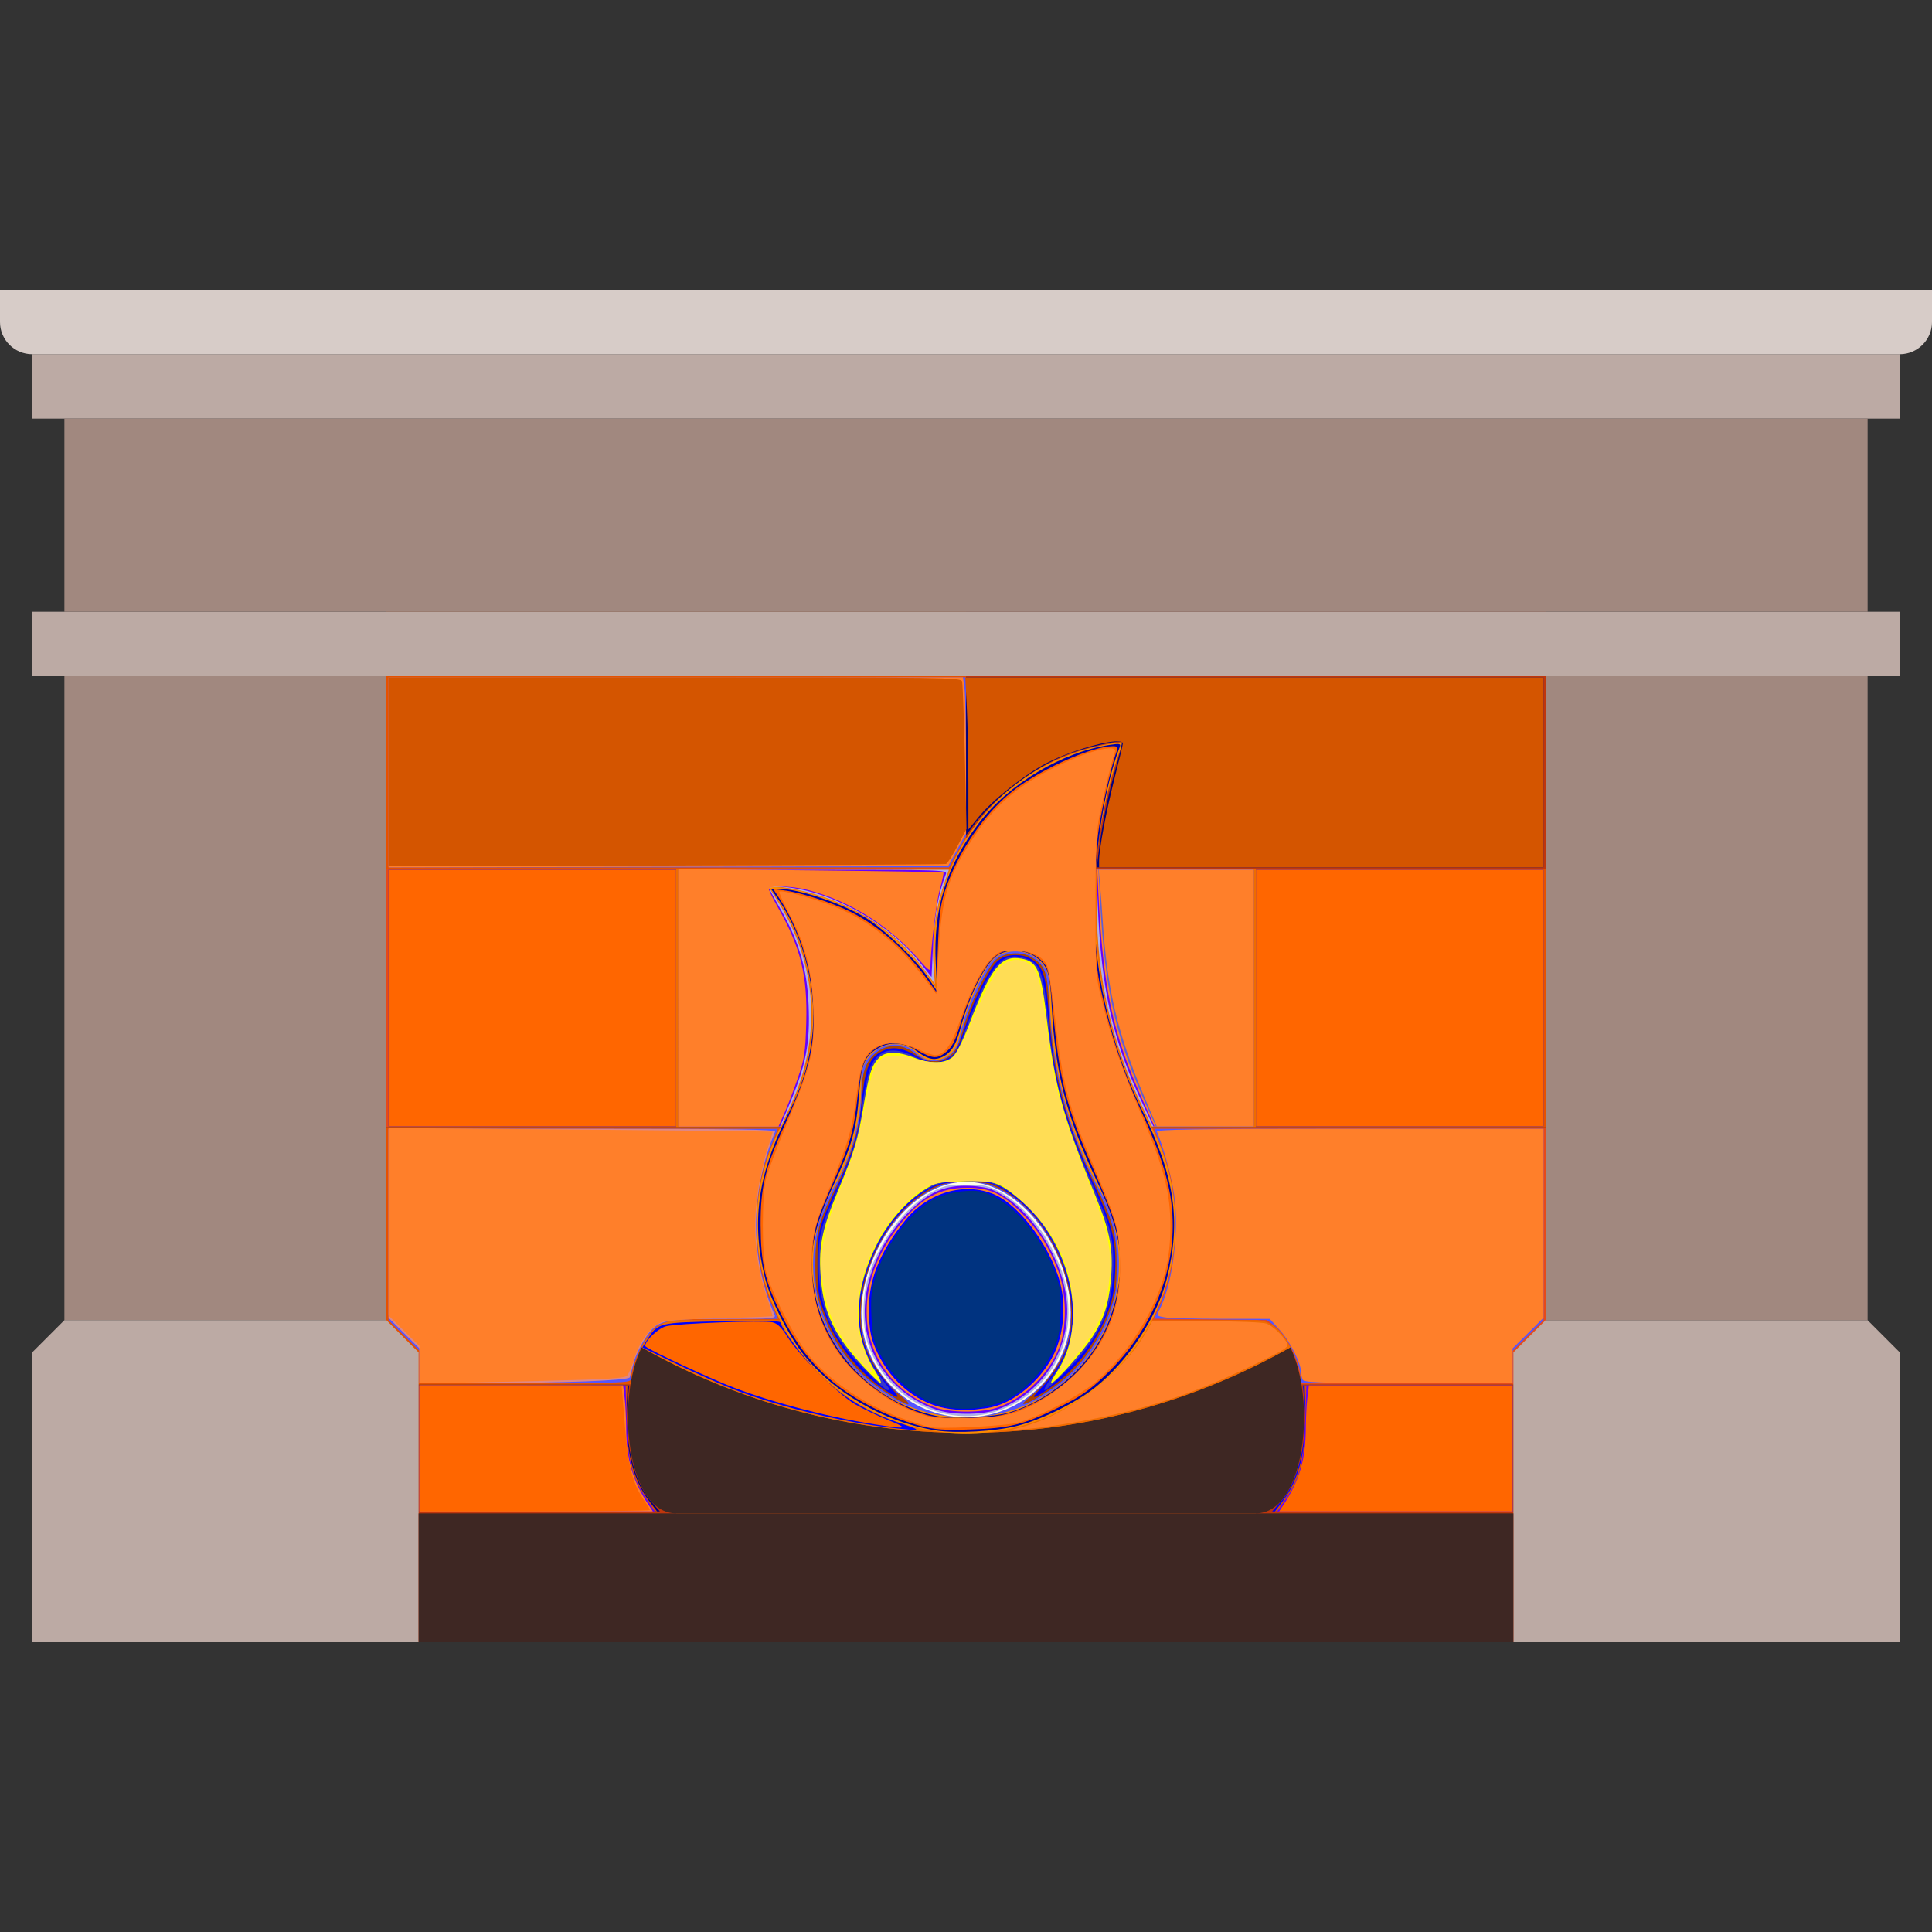 <?xml version="1.0" encoding="UTF-8" standalone="no"?>
<!-- Generator: Adobe Illustrator 19.0.0, SVG Export Plug-In . SVG Version: 6.00 Build 0)  -->

<svg
   version="1.1"
   id="Layer_1"
   x="0px"
   y="0px"
   viewBox="0 0 512 512"
   style="enable-background:new 0 0 512 512;"
   xml:space="preserve"
   sodipodi:docname="fireplace-chimney-orange-blue.svg"
   inkscape:version="1.4.2 (f4327f4, 2025-05-13)"
   xmlns:inkscape="http://www.inkscape.org/namespaces/inkscape"
   xmlns:sodipodi="http://sodipodi.sourceforge.net/DTD/sodipodi-0.dtd"
   xmlns="http://www.w3.org/2000/svg"
   xmlns:svg="http://www.w3.org/2000/svg"><rect x="0" y="0" width="512" height="512" fill="#333333" stroke="none"/><defs
   id="defs34" /><sodipodi:namedview
   id="namedview34"
   pagecolor="#ffffff"
   bordercolor="#000000"
   borderopacity="0.25"
   inkscape:showpageshadow="2"
   inkscape:pageopacity="0.0"
   inkscape:pagecheckerboard="0"
   inkscape:deskcolor="#d1d1d1"
   inkscape:zoom="1.5878906"
   inkscape:cx="255.68512"
   inkscape:cy="255.68512"
   inkscape:window-width="2880"
   inkscape:window-height="1514"
   inkscape:window-x="-11"
   inkscape:window-y="-11"
   inkscape:window-maximized="1"
   inkscape:current-layer="Layer_1" />
<rect
   x="102.4"
   y="366.933"
   style="fill:#BF360C;"
   width="76.8"
   height="68.267"
   id="rect1" />
<rect
   x="179.2"
   y="366.933"
   style="fill:#E65100;"
   width="153.6"
   height="68.267"
   id="rect2" />
<rect
   x="332.8"
   y="366.933"
   style="fill:#BF360C;"
   width="76.8"
   height="68.267"
   id="rect3" />
<rect
   x="102.4"
   y="162.133"
   style="fill:#E65100;"
   width="153.6"
   height="68.267"
   id="rect4" />
<rect
   x="256"
   y="162.133"
   style="fill:#BF360C;"
   width="153.6"
   height="68.267"
   id="rect5" />
<rect
   x="256"
   y="298.667"
   style="fill:#E64A19;"
   width="153.6"
   height="68.267"
   id="rect6" />
<rect
   x="102.4"
   y="298.667"
   style="fill:#E65100;"
   width="153.6"
   height="68.267"
   id="rect7" />
<rect
   x="102.4"
   y="230.4"
   style="fill:#E64A19;"
   width="76.8"
   height="68.267"
   id="rect8" />
<rect
   x="179.2"
   y="230.4"
   style="fill:#EF6C00;"
   width="153.6"
   height="68.267"
   id="rect9" />
<rect
   x="332.8"
   y="230.4"
   style="fill:#E65100;"
   width="76.8"
   height="68.267"
   id="rect10" />
<rect
   x="17.067"
   y="179.2"
   style="fill:#A1887F;"
   width="85.333"
   height="170.667"
   id="rect11" />
<g
   id="g12">
	<path
   style="fill:#BCAAA4;"
   d="M110.933,435.2H8.533v-76.8c3.328-3.328,5.197-5.205,8.533-8.533H102.4   c3.328,3.328,5.197,5.205,8.533,8.533V435.2z"
   id="path11" />
	<path
   style="fill:#BCAAA4;"
   d="M503.467,435.2h-102.4v-76.8c3.328-3.328,5.197-5.205,8.533-8.533h85.333   c3.328,3.328,5.197,5.205,8.533,8.533V435.2z"
   id="path12" />
</g>
<rect
   x="409.6"
   y="179.2"
   style="fill:#A1887F;"
   width="85.333"
   height="170.667"
   id="rect12" />
<g
   id="g14">
	<rect
   x="8.533"
   y="162.133"
   style="fill:#BCAAA4;"
   width="494.933"
   height="17.067"
   id="rect13" />
	<rect
   x="8.533"
   y="93.867"
   style="fill:#BCAAA4;"
   width="494.933"
   height="17.067"
   id="rect14" />
</g>
<rect
   x="17.067"
   y="110.933"
   style="fill:#A1887F;"
   width="477.867"
   height="51.2"
   id="rect15" />
<path
   style="fill:#D7CCC8;"
   d="M503.467,93.867H8.533C3.823,93.867,0,90.044,0,85.333V76.8h512v8.533  C512,90.044,508.177,93.867,503.467,93.867z"
   id="path15" />
<g
   id="g16">
	<rect
   x="110.933"
   y="401.067"
   style="fill:#3E2723;"
   width="290.133"
   height="34.133"
   id="rect16" />
	<path
   style="fill:#3E2723;"
   d="M170.044,357.06c-6.938,14.071-3.908,44.006,9.156,44.006h153.6   c13.065,0,16.094-29.935,9.156-44.006c-25.404,14.37-54.69,22.673-85.956,22.673C224.734,379.733,195.447,371.43,170.044,357.06z"
   id="path16" />
</g>
<path
   style="fill:#EF6C00;"
   d="M332.8,349.867H179.2c-4.002,0-7.031,2.876-9.156,7.194c25.404,14.37,54.69,22.673,85.956,22.673  c31.266,0,60.553-8.303,85.956-22.673C339.831,352.742,336.802,349.867,332.8,349.867z"
   id="path17" />
<path
   style="fill:#FB8C00;"
   d="M304.802,298.027L304.802,298.027c-9.489-17.502-14.669-37.649-14.669-58.957  c0-14.891,2.637-29.175,7.458-42.394c-28.126,2.688-50.125,26.368-50.125,55.194c0,3.686,0.393,7.279,1.084,10.761  c-9.105-15.735-25.685-26.607-44.919-27.674c7.322,9.395,11.716,21.18,11.716,34.014c0,10.095-2.739,19.533-7.407,27.716  c-4.668,8.183-7.407,17.621-7.407,27.716c0,30.635,24.832,55.467,55.467,55.467s55.467-24.832,55.467-55.467  C311.467,314.854,309.052,305.869,304.802,298.027z"
   id="path18" />
<path
   style="fill:#5555ff"
   d="M242.953,279.057c0.085,0.085,0.179,0.162,0.265,0.247c3.721,3.473,9.711,1.28,10.837-3.686  c1.519-6.716,4.036-13.141,7.424-19.055c4.523-7.893,16.64-4.557,16.632,4.54v0.273c0,19.243,4.685,38.067,13.559,54.426  c3.174,5.879,4.864,12.544,4.864,19.268c0,22.349-18.185,40.533-40.533,40.533c-22.349,0-40.533-18.185-40.533-40.533  c0-7.04,1.877-14.054,5.427-20.284c4.821-8.439,7.364-17.98,7.364-27.588c0-0.393,0-0.785-0.009-1.178  C228.087,278.255,237.235,273.792,242.953,279.057z"
   id="path19" />
<path
   style="fill:#FFFDE7;"
   d="M283.733,347.87c0,15.317-12.416,27.733-27.733,27.733c-15.317,0-27.733-12.416-27.733-27.733  s12.416-34.671,27.733-34.671C271.317,313.199,283.733,332.553,283.733,347.87z"
   id="path20" />
<g
   id="g20">
</g>
<g
   id="g21">
</g>
<g
   id="g22">
</g>
<g
   id="g23">
</g>
<g
   id="g24">
</g>
<g
   id="g25">
</g>
<g
   id="g26">
</g>
<g
   id="g27">
</g>
<g
   id="g28">
</g>
<g
   id="g29">
</g>
<g
   id="g30">
</g>
<g
   id="g31">
</g>
<g
   id="g32">
</g>
<g
   id="g33">
</g>
<g
   id="g34">
</g>
<path
   style="fill:#0000aa;stroke-width:0.354"
   d="m 248.128,379.099 c -13.662,-2.106 -27.71,-10.27 -35.64,-20.712 -3.816,-5.026 -8.324,-14.065 -9.684,-19.419 -3.778,-14.877 -2.051,-27.644 5.869,-43.389 3.693,-7.341 5.422,-12.688 6.417,-19.844 1.717,-12.347 -1.771,-27.092 -8.839,-37.365 l -1.952,-2.838 h 1.953 c 5.351,0 16.434,3.673 23.118,7.662 4.747,2.833 13.243,10.931 16.398,15.631 l 2.573,3.832 -0.356,-7.231 c -0.715,-14.511 2.778,-25.935 11.388,-37.249 7.943,-10.439 22.042,-18.877 34.714,-20.777 2.721,-0.408 3.004,-0.341 2.634,0.622 -5.22,13.604 -7.946,37.437 -6.155,53.823 1.64,15.005 5.789,29.513 12.114,42.358 8.671,17.609 10.39,29.404 6.523,44.765 -2.538,10.081 -10.339,21.864 -19.059,28.788 -5.082,4.035 -14.187,8.509 -20.605,10.125 -5.864,1.476 -15.998,2.053 -21.412,1.218 z m 19.208,-4.739 c 10.479,-3.117 20.374,-11.417 25.106,-21.061 2.744,-5.592 4.493,-12.733 4.493,-18.345 0,-6.135 -1.824,-12.535 -6.261,-21.96 -8.064,-17.133 -10.973,-28.343 -11.949,-46.05 -0.37,-6.711 -0.736,-9.027 -1.68,-10.635 -2.409,-4.103 -8.589,-5.656 -12.651,-3.18 -3.187,1.943 -7.43,10.341 -9.948,19.691 -1.208,4.484 -2.605,6.493 -5.202,7.48 -1.961,0.745 -3.624,0.28 -6.381,-1.787 -3.01,-2.256 -6.864,-2.565 -10.002,-0.802 -3.752,2.108 -4.578,4.048 -5.191,12.174 -0.711,9.43 -1.872,13.61 -6.592,23.738 -5.814,12.476 -7.001,19.146 -5.157,28.969 3.133,16.682 17.285,30.371 34.096,32.981 3.516,0.546 13.834,-0.177 17.319,-1.214 z"
   id="path34" /><path
   style="fill:#afafe9;stroke-width:0.354"
   d="m 249.23,374.368 c -8.858,-2.385 -15.714,-8.729 -18.998,-17.578 -1.696,-4.571 -1.859,-12.067 -0.383,-17.595 2.525,-9.452 10.045,-19.616 17.334,-23.427 3.024,-1.581 4.143,-1.811 8.817,-1.811 4.674,0 5.793,0.23 8.817,1.811 4.956,2.592 10.532,8.547 13.695,14.627 3.378,6.492 4.628,11.23 4.639,17.578 0.031,17.753 -16.948,30.966 -33.921,26.395 z"
   id="path35" /><path
   style="fill:#afafe9;stroke-width:0.354"
   d="m 179.798,264.502 v -34.007 h 35.834 35.834 l -1.467,4.335 c -2.065,6.104 -3.055,13.761 -2.628,20.339 l 0.362,5.585 -2.701,-3.636 c -7.662,-10.315 -18.409,-17.479 -31.039,-20.693 -3.393,-0.863 -7.076,-1.488 -8.183,-1.388 l -2.014,0.182 2.208,3.464 c 10.623,16.662 11.88,36.182 3.498,54.324 l -2.543,5.504 h -13.581 -13.581 z"
   id="path36" /><path
   style="fill:#afafe9;stroke-width:0.354"
   d="m 302.759,293.314 c -8.111,-16.728 -12.088,-34.201 -12.11,-53.215 l -0.011,-9.604 h 20.782 20.782 v 34.007 34.007 h -13.462 -13.462 z"
   id="path37" /><path
   style="fill:#5555ff;stroke-width:0.354"
   d="m 111.154,362.255 v -4.269 l -4.093,-4.057 -4.093,-4.057 v -25.366 -25.366 h 51.573 51.573 l -1.881,4.844 c -2.698,6.949 -3.701,12.565 -3.701,20.735 0,7.935 1.387,15.17 4.073,21.242 l 1.574,3.56 h -14.16 c -16.421,0 -17.557,0.295 -20.974,5.456 -1.928,2.91 -3.842,8.093 -3.842,10.403 0,1.09 -1.352,1.145 -28.025,1.145 h -28.025 z"
   id="path38" /><path
   style="fill:#5555ff;stroke-width:0.354"
   d="m 344.52,363.723 c -0.609,-4.063 -3.863,-10.155 -6.496,-12.165 l -2.257,-1.723 -14.959,-0.189 -14.959,-0.189 1.561,-3.529 c 2.672,-6.042 4.059,-13.288 4.059,-21.211 0,-8.17 -1.002,-13.785 -3.701,-20.735 l -1.881,-4.844 h 51.573 51.573 v 25.366 25.366 l -4.093,4.057 -4.093,4.057 v 4.269 4.269 h -27.953 -27.953 z"
   id="path39" /><path
   style="fill:#5555ff;stroke-width:0.354"
   d="M 102.967,204.674 V 179.483 H 179.483 256 v 21.076 21.075 l -2.262,4.115 -2.262,4.115 h -74.255 -74.255 z"
   id="path40" /><path
   style="fill:#000080;stroke-width:0.354"
   d="m 291.017,226.873 c 0.935,-7.869 2.462,-15.619 4.422,-22.449 1.183,-4.121 2.019,-7.624 1.858,-7.785 -0.592,-0.592 -8.77,1.212 -13.891,3.065 -9.054,3.276 -20.115,11.69 -25.991,19.77 l -1.374,1.889 L 256.02,200.423 256,179.483 h 76.517 76.517 v 25.191 25.191 h -59.186 -59.186 z"
   id="path41" /><path
   style="fill:#000080;stroke-width:0.354"
   d="m 111.154,383.843 v -16.689 h 27.784 27.784 l -0.428,4.568 c -0.913,9.742 1.712,21.014 6.037,25.927 l 2.537,2.883 h -31.857 -31.857 z"
   id="path42" /><path
   style="fill:#0000ff;stroke-width:0.354"
   d="m 339.67,397.649 c 4.325,-4.913 6.949,-16.186 6.037,-25.927 l -0.428,-4.568 h 27.784 27.784 v 16.689 16.689 h -31.857 -31.857 z"
   id="path43" /><path
   style="fill:#0000ff;stroke-width:0.354"
   d="m 102.967,264.502 v -34.007 h 38.101 38.101 v 34.007 34.007 h -38.101 -38.101 z"
   id="path44" /><path
   style="fill:#0000ff;stroke-width:0.354"
   d="m 332.831,264.502 v -34.007 h 38.101 38.101 v 34.007 34.007 h -38.101 -38.101 z"
   id="path45" /><path
   style="fill:#0000ff;stroke-width:0.354"
   d="m 236.477,378.41 c -12.82,-1.481 -28.746,-5.277 -40.708,-9.703 -3.415,-1.264 -10.561,-4.394 -15.88,-6.956 l -9.671,-4.658 1.287,-2.055 c 2.828,-4.514 2.934,-4.54 19.989,-4.889 10.904,-0.223 15.386,-0.114 15.385,0.374 -0.002,1.267 6.417,9.846 10.119,13.525 6.312,6.273 13.003,10.307 21.998,13.263 5.606,1.842 5.253,1.996 -2.519,1.098 z"
   id="path46" /><path
   style="fill:#ff7f2a;stroke-width:0.354"
   d="m 271.114,378.087 c 12.651,-3.477 26.524,-14.209 32.8,-25.376 l 1.44,-2.561 h 14.328 c 7.929,0 15.06,0.278 15.967,0.623 1.686,0.641 4.4,3.235 5.466,5.225 0.529,0.988 -0.574,1.692 -9.036,5.768 -11.351,5.467 -19.119,8.427 -30.018,11.436 -8.38,2.314 -22.575,4.912 -30.002,5.492 l -4.408,0.344 z"
   id="path47" /><path
   style="fill:#ff6600;stroke-width:0.354"
   d="m 231.844,377.477 c -13.535,-2.111 -30.304,-6.656 -40.367,-10.942 -9.093,-3.873 -20.496,-9.343 -20.496,-9.833 0,-1.434 3.447,-4.69 5.527,-5.223 2.992,-0.765 25.822,-1.607 28.234,-1.04 1.318,0.31 2.428,1.405 4.024,3.975 2.978,4.793 13.323,15.077 17.821,17.715 2.008,1.178 5.975,3.079 8.817,4.224 5.618,2.265 5.005,2.459 -3.561,1.123 z"
   id="path48" /><path
   style="fill:#aa4400;stroke-width:0.354"
   d="m 237.047,370.449 c -9.771,-5.812 -15.696,-12.942 -19.223,-23.133 -1.49,-4.305 -1.745,-6.046 -1.753,-11.966 -0.011,-8.048 0.936,-11.902 4.799,-19.523 4.967,-9.798 7.416,-18.278 7.423,-25.704 0.005,-5.245 1.006,-8.509 3.253,-10.608 3.34,-3.12 7.633,-3.142 11.3,-0.057 3.534,2.973 8.609,2.052 10.752,-1.952 0.347,-0.648 1.189,-3.202 1.872,-5.675 1.61,-5.834 6.191,-15.416 8.29,-17.339 2.303,-2.11 6.953,-2.476 9.682,-0.762 3.664,2.302 4.121,3.664 4.682,13.955 0.903,16.548 4.529,30.48 11.872,45.623 5.099,10.515 5.945,13.657 5.933,22.042 -0.008,5.919 -0.264,7.66 -1.752,11.96 -3.319,9.585 -9.59,17.396 -17.958,22.367 -5.466,3.247 -6.739,3.219 -2.594,-0.057 3.784,-2.991 7.802,-8.879 9.173,-13.441 4.238,-14.105 -4.669,-34.633 -17.831,-41.096 -3.102,-1.523 -4.37,-1.774 -8.966,-1.774 -4.699,0 -5.808,0.231 -9.081,1.889 -13.235,6.706 -21.955,26.876 -17.717,40.982 1.371,4.562 5.389,10.45 9.173,13.441 3.707,2.931 2.974,3.388 -1.328,0.829 z"
   id="path49" /><path
   style="fill:#ff6600;stroke-width:0.354"
   d="m 243.808,377.857 c -2.723,-0.694 -7.306,-2.365 -10.185,-3.714 -12.894,-6.042 -20.691,-13.663 -26.78,-26.172 -4.172,-8.573 -5.229,-13.248 -5.272,-23.325 -0.042,-9.873 1.196,-15.151 6.041,-25.753 6.949,-15.206 8.516,-21.754 7.901,-33.01 -0.545,-9.972 -3.837,-20.01 -9.264,-28.246 l -1.311,-1.99 2.703,0.3 c 4.201,0.467 12.935,3.271 17.807,5.716 7.406,3.718 14.767,10.202 20.241,17.832 l 2.441,3.402 0.386,-11.005 c 0.312,-8.892 0.656,-11.851 1.79,-15.413 3.346,-10.507 10.708,-21.264 18.694,-27.315 7.484,-5.671 20.533,-11.415 25.932,-11.415 1.179,0 1.417,0.241 1.086,1.102 -1.133,2.949 -3.02,10.669 -4.271,17.476 -1.201,6.529 -1.389,9.742 -1.384,23.616 0.005,14.973 0.117,16.57 1.656,23.616 2.255,10.325 5.63,20.47 9.944,29.887 4.534,9.898 6.585,15.559 7.843,21.649 3.587,17.367 -2.854,36.078 -17.044,49.51 -4.27,4.042 -6.53,5.589 -12.334,8.445 -9.203,4.528 -12.807,5.427 -23.166,5.779 -7.099,0.241 -9.319,0.081 -13.452,-0.972 z m 19.959,-2.533 c 8.188,-1.184 18.323,-7.233 24.04,-14.347 6.511,-8.103 9.432,-17.174 8.962,-27.83 -0.322,-7.291 -1.041,-9.625 -7.571,-24.561 -6.554,-14.99 -8.626,-23.322 -10.141,-40.792 -0.63,-7.267 -1.192,-10.711 -1.93,-11.838 -1.7,-2.594 -4.691,-4.043 -8.351,-4.046 -2.785,-0.002 -3.627,0.298 -5.534,1.973 -2.693,2.365 -6.476,9.964 -8.797,17.673 -1.255,4.17 -2.105,5.862 -3.559,7.085 -2.454,2.065 -3.614,2.023 -7.698,-0.283 -4.224,-2.384 -8.078,-2.539 -11.182,-0.449 -3.024,2.036 -3.797,4.096 -4.73,12.61 -1.003,9.145 -1.941,12.536 -6.043,21.842 -5.073,11.509 -5.648,13.504 -5.985,20.786 -0.475,10.249 2.008,18.494 7.996,26.552 4.976,6.696 14.339,13.094 22.396,15.304 3.744,1.027 12.207,1.177 18.128,0.321 z"
   id="path50" /><path
   style="fill:#0000ff;stroke-width:0.354"
   d="m 234.614,368.435 c -7.209,-4.783 -13.115,-12.319 -16.178,-20.643 -1.622,-4.407 -1.796,-5.651 -1.791,-12.756 0.007,-8.848 0.177,-9.528 5.046,-20.153 4.397,-9.596 5.894,-14.7 6.646,-22.665 0.786,-8.326 1.907,-11.52 4.635,-13.206 2.889,-1.786 5.767,-1.602 9.487,0.605 3.525,2.091 5.801,2.342 8.514,0.938 2.248,-1.163 2.677,-1.938 4.998,-9.042 2.374,-7.266 6.446,-15.335 8.587,-17.02 2.504,-1.97 7.12,-1.828 9.643,0.295 2.468,2.076 3.032,4.285 3.849,15.068 1.205,15.888 4.121,26.885 11.416,43.041 5.439,12.046 6.425,16.015 6.048,24.344 -0.228,5.04 -0.658,7.248 -2.153,11.056 -3.244,8.266 -8.652,15.144 -15.629,19.876 -3.964,2.689 -4.836,2.722 -2.227,0.084 7.006,-7.083 9.65,-15.089 8.197,-24.82 -1.787,-11.966 -8.686,-22.835 -17.953,-28.281 -2.906,-1.708 -3.607,-1.845 -9.437,-1.845 -5.343,0 -6.755,0.225 -9.312,1.484 -9.138,4.499 -17.082,16.724 -18.81,28.945 -1.267,8.96 1.041,16.435 7.134,23.101 3.566,3.902 3.382,4.313 -0.713,1.596 z"
   id="path51" /><path
   style="fill:#ff6600;stroke-width:0.354"
   d="m 102.967,264.502 v -34.007 h 38.101 38.101 v 34.007 34.007 h -38.101 -38.101 z"
   id="path52" /><path
   style="fill:#ff6600;stroke-width:0.354"
   d="m 332.831,264.502 v -34.007 h 38.101 38.101 v 34.007 34.007 h -38.101 -38.101 z"
   id="path53" /><path
   style="fill:#d45500;stroke-width:0.354"
   d="m 340.025,397.719 c 4.243,-5.558 6.289,-13.917 5.934,-24.241 l -0.217,-6.326 27.552,6.2e-4 27.552,6.1e-4 v 16.689 16.689 h -31.484 -31.484 z"
   id="path54" /><path
   style="fill:#d45500;stroke-width:0.354"
   d="m 291.267,228.086 c 0,-3.078 1.93,-13.328 4.155,-22.067 1.179,-4.629 2.143,-8.667 2.143,-8.974 0,-1.976 -12.725,1.283 -20.205,5.175 -5.819,3.028 -14.375,9.819 -18.053,14.331 l -2.677,3.284 -0.003,-12.147 c -0.001,-6.681 -0.187,-15.76 -0.412,-20.176 l -0.41,-8.03 h 76.614 76.614 v 25.191 25.191 h -58.883 -58.883 z"
   id="path55" /><path
   style="fill:#d45500;stroke-width:0.354"
   d="m 111.154,383.843 v -16.689 h 27.575 27.575 l -0.251,6.258 c -0.41,10.205 1.668,18.733 5.924,24.308 l 2.147,2.812 h -31.484 -31.484 z"
   id="path56" /><path
   style="fill:#ff7f2a;stroke-width:0.354"
   d="m 102.967,204.677 v -25.193 h 76.116 76.116 l 0.4,2.922 C 255.82,184.012 256,193.321 256,203.092 v 17.765 l -2.376,4.346 -2.376,4.346 -74.141,0.16 -74.141,0.16 z"
   id="path57" /><path
   style="fill:#ff7f2a;stroke-width:0.354"
   d="m 345.179,365.528 c -0.21,-0.548 -0.382,-1.387 -0.382,-1.866 0,-2.307 -2.884,-8.114 -5.445,-10.963 l -2.858,-3.179 -12.694,-0.007 c -6.982,-0.004 -13.746,-0.181 -15.032,-0.393 -2.291,-0.379 -2.32,-0.419 -1.487,-2.04 3.241,-6.302 5.043,-18.849 4.115,-28.656 -0.461,-4.871 -2.647,-13.307 -4.793,-18.498 -0.259,-0.626 10.196,-0.787 51.053,-0.787 h 51.378 v 25.051 25.051 l -4.093,4.057 -4.093,4.057 v 4.584 4.584 h -27.642 c -24.625,0 -27.684,-0.109 -28.025,-0.996 z"
   id="path58" /><path
   style="fill:#de8787;stroke-width:0.354"
   d="m 111.154,361.94 v -4.584 l -4.093,-4.057 -4.093,-4.057 v -25.051 -25.051 h 51.378 c 40.857,0 51.312,0.161 51.053,0.787 -6.672,16.132 -6.72,33.67 -0.134,48.492 0.458,1.031 -0.406,1.102 -13.42,1.102 -16.667,0 -17.618,0.241 -20.956,5.309 -1.224,1.859 -2.582,4.755 -3.017,6.435 -0.435,1.68 -0.879,3.363 -0.986,3.741 -0.241,0.849 -17.704,1.514 -39.83,1.517 l -15.902,0.002 z"
   id="path59" /><path
   style="fill:#ff7f2a;stroke-width:0.354"
   d="m 111.154,361.625 v -4.899 l -4.093,-4.057 -4.093,-4.057 v -24.84 -24.84 l 50.806,0.424 c 27.943,0.233 50.873,0.492 50.955,0.576 0.082,0.084 -0.551,2.237 -1.407,4.784 -0.856,2.548 -2.013,7.79 -2.571,11.651 -1.31,9.051 -0.522,18.38 2.25,26.646 1.026,3.06 1.779,5.654 1.673,5.765 -0.106,0.111 -6.1,0.351 -13.321,0.534 -7.221,0.183 -14.198,0.6 -15.504,0.929 -2.96,0.743 -6.266,4.972 -7.808,9.987 -0.586,1.905 -1.417,3.856 -1.846,4.336 -0.619,0.691 -5.213,0.978 -22.085,1.38 -11.717,0.279 -23.925,0.524 -27.129,0.544 l -5.825,0.037 z"
   id="path61" /><path
   style="fill:#3737c8;stroke-width:0.354"
   d="m 229.009,362.903 c -8.827,-8.88 -12.057,-16.338 -12.051,-27.824 0.004,-7.924 0.369,-9.415 4.713,-19.282 4.398,-9.989 5.738,-14.502 6.951,-23.42 0.554,-4.074 1.561,-8.568 2.236,-9.987 2.053,-4.311 5.954,-5.161 11.286,-2.458 5.854,2.966 10.49,1.726 12.312,-3.293 7.325,-20.181 10.464,-24.51 16.58,-22.863 4.643,1.25 5.405,3.095 6.709,16.256 1.709,17.246 4.024,25.917 11.638,43.593 4.944,11.478 5.661,14.188 5.661,21.394 0,11.429 -3.311,19.09 -12.054,27.885 -3.013,3.031 -5.779,5.51 -6.148,5.51 -0.369,0 0.46,-1.488 1.843,-3.306 7.154,-9.407 7.455,-21.941 0.842,-35.15 -3.307,-6.606 -8.963,-12.72 -14.163,-15.312 -2.803,-1.397 -4.147,-1.651 -8.702,-1.648 -6.917,0.005 -9.174,0.669 -13.773,4.055 -8.572,6.311 -15.23,19.968 -15.23,31.243 0,7.112 1.968,12.04 7.72,19.331 0.424,0.538 0.381,0.787 -0.137,0.787 -0.417,0 -3.223,-2.48 -6.235,-5.51 z"
   id="path62" /><path
   style="fill:#6600ff;stroke-width:0.354"
   d="m 248.12,373.578 c -10.042,-3.473 -17.077,-11.681 -18.645,-21.755 -1.573,-10.103 2.911,-22.143 11.415,-30.646 5.047,-5.047 9.096,-6.924 14.94,-6.924 2.728,0 5.567,0.396 6.933,0.966 9.161,3.828 17.903,16.219 19.724,27.96 2.066,13.318 -5.77,26.184 -18.569,30.487 -4.084,1.373 -11.692,1.33 -15.798,-0.089 z"
   id="path63" /><path
   style="fill:#6600ff;stroke-width:0.354"
   d="m 179.798,264.502 v -34.007 h 35.649 c 33.693,0 35.626,0.06 35.226,1.102 -1.998,5.203 -3.017,10.799 -3.39,18.622 l -0.415,8.703 -3.149,-3.954 c -6.83,-8.575 -18.585,-16.061 -29.542,-18.813 -4.575,-1.149 -10.448,-1.68 -10.448,-0.944 0,0.169 1.425,2.79 3.167,5.825 4.831,8.417 6.991,15.784 7.385,25.185 0.439,10.467 -0.661,16.035 -5.35,27.093 l -2.203,5.196 h -13.465 -13.465 z"
   id="path64" /><path
   style="fill:#6600ff;stroke-width:0.354"
   d="m 302.533,291.872 c -7.629,-16.173 -10.7,-29.883 -11.596,-51.774 l -0.393,-9.604 h 20.829 20.829 v 34.007 34.007 h -13.269 -13.269 z"
   id="path65" /><path
   style="fill:#6600ff;stroke-width:0.354"
   d="m 340.626,397.409 c 3.824,-5.559 4.912,-9.824 5.268,-20.651 l 0.316,-9.604 h 27.318 27.318 v 16.689 16.689 H 369.662 338.478 Z"
   id="path66" /><path
   style="fill:#6600ff;stroke-width:0.354"
   d="m 111.154,383.843 v -16.689 h 27.318 27.318 l 0.311,9.604 c 0.35,10.787 1.318,14.585 5.219,20.467 l 2.192,3.306 h -31.18 -31.18 z"
   id="path67" /><path
   style="fill:#ff7f2a;stroke-width:0.354"
   d="m 302.749,291.424 c -7.955,-17.679 -10.454,-29.511 -11.706,-55.419 l -0.266,-5.51 h 20.713 20.713 v 34.007 34.007 h -13.132 -13.132 z"
   id="path68" /><path
   style="fill:#ff7f2a;stroke-width:0.354"
   d="m 179.798,264.404 v -34.105 l 35,0.355 c 19.25,0.196 35.101,0.456 35.223,0.579 0.123,0.123 -0.321,2.185 -0.985,4.582 -0.969,3.495 -2.483,16.31 -2.483,21.018 0,0.557 -0.961,-0.156 -2.269,-1.684 -8.157,-9.53 -18.785,-16.313 -30.231,-19.294 -4.191,-1.092 -10.324,-1.273 -10.324,-0.305 0,0.357 1.102,2.594 2.449,4.971 6.054,10.684 7.844,18 7.482,30.592 -0.224,7.819 -0.473,9.458 -2.195,14.485 -1.068,3.117 -2.663,7.297 -3.545,9.289 l -1.603,3.621 h -13.26 -13.26 z"
   id="path69" /><path
   style="fill:#d45500;stroke-width:0.354"
   d="m 102.967,204.517 1.2e-4,-25.033 h 75.844 c 71.696,0 75.861,0.06 76.152,1.102 0.169,0.606 0.5,9.651 0.734,20.1 l 0.427,18.997 -2.377,4.524 c -1.307,2.488 -2.682,4.628 -3.054,4.755 -0.372,0.127 -33.763,0.312 -74.202,0.41 l -73.525,0.179 z"
   id="path70" /><path
   style="fill:#5f5fd3;stroke-width:0.354"
   d="m 304.399,294.258 c -8.817,-19.419 -11.561,-31.292 -12.882,-55.734 l -0.434,-8.03 h 20.559 20.559 v 34.007 34.007 h -12.937 -12.937 z"
   id="path71" /><path
   style="fill:#ff7f2a;stroke-width:0.354"
   d="m 179.798,264.505 v -34.004 l 31.646,0.338 c 35.523,0.38 38.538,0.537 37.981,1.99 -0.779,2.029 -2.297,12.067 -2.671,17.656 l -0.389,5.821 -5.254,-5.044 c -10.664,-10.238 -23.214,-16.36 -33.536,-16.36 -2.97,0 -3.845,0.212 -3.845,0.929 0,0.511 1.393,3.558 3.096,6.77 4.925,9.291 5.846,12.973 6.194,24.757 0.34,11.527 -0.083,13.924 -4.352,24.643 l -2.592,6.507 h -13.138 -13.138 z"
   id="path72" /><path
   style="fill:#ff7f2a;stroke-width:0.354"
   d="m 302.99,290.042 c -6.867,-16.324 -9.621,-28.094 -10.763,-46.008 -0.199,-3.117 -0.519,-7.439 -0.711,-9.604 l -0.349,-3.936 h 20.518 20.518 v 34.007 34.007 h -12.825 -12.825 z"
   id="path73" /><path
   style="fill:#ff7f2a;stroke-width:0.354"
   d="m 247.39,372.863 c -9.977,-3.592 -16.967,-12.774 -17.65,-23.186 -0.568,-8.648 2.37,-17.132 8.694,-25.105 5.657,-7.132 10.596,-9.822 17.98,-9.793 6.001,0.024 9.249,1.542 14.359,6.713 4.331,4.382 7.338,9.136 9.667,15.281 2.244,5.921 2.34,15.135 0.214,20.463 -2.755,6.907 -8.872,12.974 -15.705,15.576 -4.435,1.69 -12.94,1.714 -17.56,0.051 z"
   id="path74" /><path
   style="fill:#ff7f2a;stroke-width:0.354"
   d="m 111.154,383.843 v -16.689 h 26.992 26.992 l 0.397,3.306 c 0.218,1.818 0.405,5.432 0.414,8.03 0.029,8.211 1.681,13.878 5.924,20.31 l 1.142,1.732 h -30.931 -30.931 z"
   id="path75" /><path
   style="fill:#ff6600;stroke-width:0.354"
   d="m 340.127,398.8 c 4.243,-6.432 5.896,-12.099 5.924,-20.31 0.009,-2.598 0.195,-6.211 0.414,-8.03 l 0.397,-3.306 h 26.992 26.992 v 16.689 16.689 h -30.931 -30.931 z"
   id="path76" /><path
   style="fill:#ff6600;stroke-width:0.354"
   d="m 111.154,383.843 v -16.689 h 26.765 c 14.721,0 26.792,0.071 26.825,0.157 0.033,0.087 0.425,4.833 0.87,10.549 0.844,10.821 2.101,15.565 5.322,20.088 0.718,1.008 1.305,2.002 1.305,2.208 0,0.206 -13.745,0.375 -30.544,0.375 h -30.544 z"
   id="path77" /><path
   style="fill:#ffff00;stroke-width:0.354"
   d="m 228.962,362.375 c -7.584,-8.107 -10.552,-14.08 -11.361,-22.865 -0.8,-8.681 0.044,-13.29 4.3,-23.496 4.555,-10.924 5.419,-13.786 6.997,-23.191 1.391,-8.287 2.065,-10.404 3.953,-12.42 1.693,-1.808 4.967,-1.863 9.295,-0.157 4.363,1.72 8.298,1.66 10.335,-0.157 0.975,-0.869 2.669,-4.241 4.384,-8.726 5.711,-14.93 8.427,-18.327 13.838,-17.312 4.253,0.798 5.136,2.894 6.695,15.894 2.212,18.437 4.333,26.154 12.92,46.998 3.978,9.656 4.821,14.441 4.021,22.815 -0.575,6.022 -1.909,10.002 -4.906,14.639 -2.478,3.833 -9.872,12.127 -10.812,12.127 -0.295,0 0.342,-1.302 1.416,-2.893 7.931,-11.752 4.658,-31.359 -7.238,-43.347 -2.485,-2.504 -5.875,-5.2 -7.533,-5.989 -2.699,-1.286 -3.754,-1.412 -10.091,-1.211 -6.786,0.215 -7.212,0.312 -10.384,2.347 -4.774,3.064 -9.76,8.894 -12.657,14.799 -6.094,12.425 -6.122,23.809 -0.082,33.333 1.033,1.628 1.633,2.961 1.334,2.961 -0.299,0 -2.29,-1.867 -4.425,-4.149 z"
   id="path78" /><path
   style="fill:#0000ff;stroke-width:0.354"
   d="m 251.752,373.385 c -7.963,-0.985 -15.415,-6.76 -19.222,-14.897 -1.619,-3.46 -2.024,-5.219 -2.24,-9.737 -0.426,-8.914 2.549,-16.7 9.752,-25.521 5.909,-7.237 15.514,-10.012 23.352,-6.748 7.1,2.958 15.833,15.073 17.843,24.754 1.193,5.748 0.502,12.405 -1.798,17.321 -3.454,7.382 -11.209,13.712 -17.875,14.593 -5.313,0.702 -5.917,0.716 -9.81,0.235 z"
   id="path79" /><path
   style="fill:#ffdd55;stroke-width:0.354"
   d="m 228.298,361.041 c -6.355,-7.194 -9.046,-12.615 -10.177,-20.502 -1.086,-7.578 -0.174,-13.4 3.597,-22.96 4.696,-11.904 5.716,-15.247 7.528,-24.678 2.093,-10.892 3.173,-12.879 7.154,-13.167 1.493,-0.108 4.014,0.246 5.602,0.787 1.588,0.541 4.37,0.984 6.183,0.984 2.859,0 3.498,-0.24 4.824,-1.817 0.841,-0.999 2.328,-3.762 3.304,-6.14 3.658,-8.909 7.104,-15.714 8.807,-17.391 2.334,-2.299 6.012,-2.402 8.184,-0.23 1.933,1.933 2.496,4.195 4.096,16.446 2.098,16.062 3.606,21.655 10.853,40.253 5.706,14.642 6.583,18.823 5.678,27.077 -0.842,7.677 -3.244,12.962 -8.987,19.776 -3.68,4.365 -5.587,5.729 -3.543,2.533 1.82,-2.845 2.98,-8.328 2.977,-14.067 -0.006,-11.119 -3.636,-19.762 -11.704,-27.864 -2.844,-2.856 -6.191,-5.619 -7.438,-6.14 -1.562,-0.652 -4.468,-0.948 -9.332,-0.948 -8.401,0 -10.771,0.88 -15.906,5.91 -4.401,4.31 -7.557,9.13 -9.831,15.013 -3.74,9.677 -3.825,18.4 -0.257,26.248 0.851,1.871 1.436,3.513 1.3,3.649 -0.135,0.135 -1.446,-1.112 -2.913,-2.772 z"
   id="path80" /><path
   style="fill:#003380;stroke-width:0.354"
   d="m 250.091,372.751 c -6.907,-1.621 -13.248,-6.897 -16.947,-14.099 -1.678,-3.267 -1.977,-4.605 -2.21,-9.884 -0.217,-4.94 -0.018,-6.924 1.042,-10.391 2.668,-8.719 9.805,-17.971 16.151,-20.937 1.875,-0.876 4.839,-1.596 7.327,-1.779 3.557,-0.261 4.706,-0.066 7.727,1.318 6.343,2.904 13.79,12.325 16.765,21.206 1.126,3.362 1.328,5.163 1.13,10.076 -0.204,5.076 -0.537,6.614 -2.195,10.149 -2.252,4.802 -7.358,10.206 -11.682,12.366 -4.918,2.456 -11.718,3.241 -17.109,1.976 z"
   id="path81" /><path
   style="fill:#ff7f2a;stroke-width:0.354"
   d="m 245.924,378.13 c -0.52,-0.189 -2.787,-0.93 -5.038,-1.648 -10.522,-3.355 -21.036,-10.303 -26.866,-17.754 -3.906,-4.991 -9.743,-16.538 -11.023,-21.803 -1.12,-4.608 -1.11,-20.014 0.016,-24.561 0.472,-1.905 2.966,-8.497 5.542,-14.648 6.54,-15.615 7.371,-19.23 6.977,-30.344 -0.373,-10.51 -2.055,-17.105 -6.5,-25.477 -1.544,-2.909 -2.668,-5.429 -2.497,-5.599 0.528,-0.528 8.877,1.731 14.378,3.891 8.953,3.515 16.848,9.701 23.532,18.439 l 3.682,4.814 0.466,-8.757 c 0.843,-15.846 2.135,-20.908 7.661,-30.008 5.957,-9.811 12.148,-15.609 22.209,-20.797 9.262,-4.777 17.955,-7.085 16.965,-4.505 -0.667,1.738 -2.785,10.457 -3.966,16.324 -0.947,4.706 -1.141,8.82 -1.141,24.246 0,18.215 0.034,18.713 1.745,25.506 2.586,10.266 5.142,17.636 10.374,29.914 6.024,14.138 7.718,20.628 7.718,29.579 0,8.435 -1.47,14.602 -5.365,22.516 -3.253,6.608 -8.436,13.45 -13.889,18.334 -4.068,3.643 -15.195,9.565 -21.051,11.203 -3.455,0.967 -21.978,1.847 -23.931,1.138 z m 23.79,-4.023 c 9.045,-3.229 18.885,-11.869 23.089,-20.271 3.211,-6.418 4.352,-12.434 3.967,-20.908 -0.358,-7.863 -0.948,-9.87 -7.27,-24.708 -6.515,-15.291 -7.995,-21.183 -10.131,-40.338 -0.662,-5.935 -1.533,-11.405 -1.935,-12.157 -1.315,-2.458 -4.391,-3.813 -8.659,-3.815 -3.634,-0.002 -4.073,0.155 -6.114,2.197 -2.538,2.538 -5.71,8.895 -8.486,17.009 -1.976,5.774 -4.007,8.502 -6.333,8.502 -0.639,0 -2.678,-0.706 -4.531,-1.568 -4.251,-1.979 -8.69,-2.092 -11.596,-0.296 -2.573,1.59 -3.734,4.614 -4.704,12.255 -1.153,9.084 -2.212,12.857 -6.495,23.141 -4.733,11.367 -5.449,14.275 -5.449,22.132 0,11.806 4.158,21.66 12.357,29.279 5.269,4.897 10.226,8.006 15.946,10.004 3.738,1.305 4.996,1.419 13.262,1.198 7.435,-0.199 9.866,-0.507 13.084,-1.656 z"
   id="path82" /></svg>

